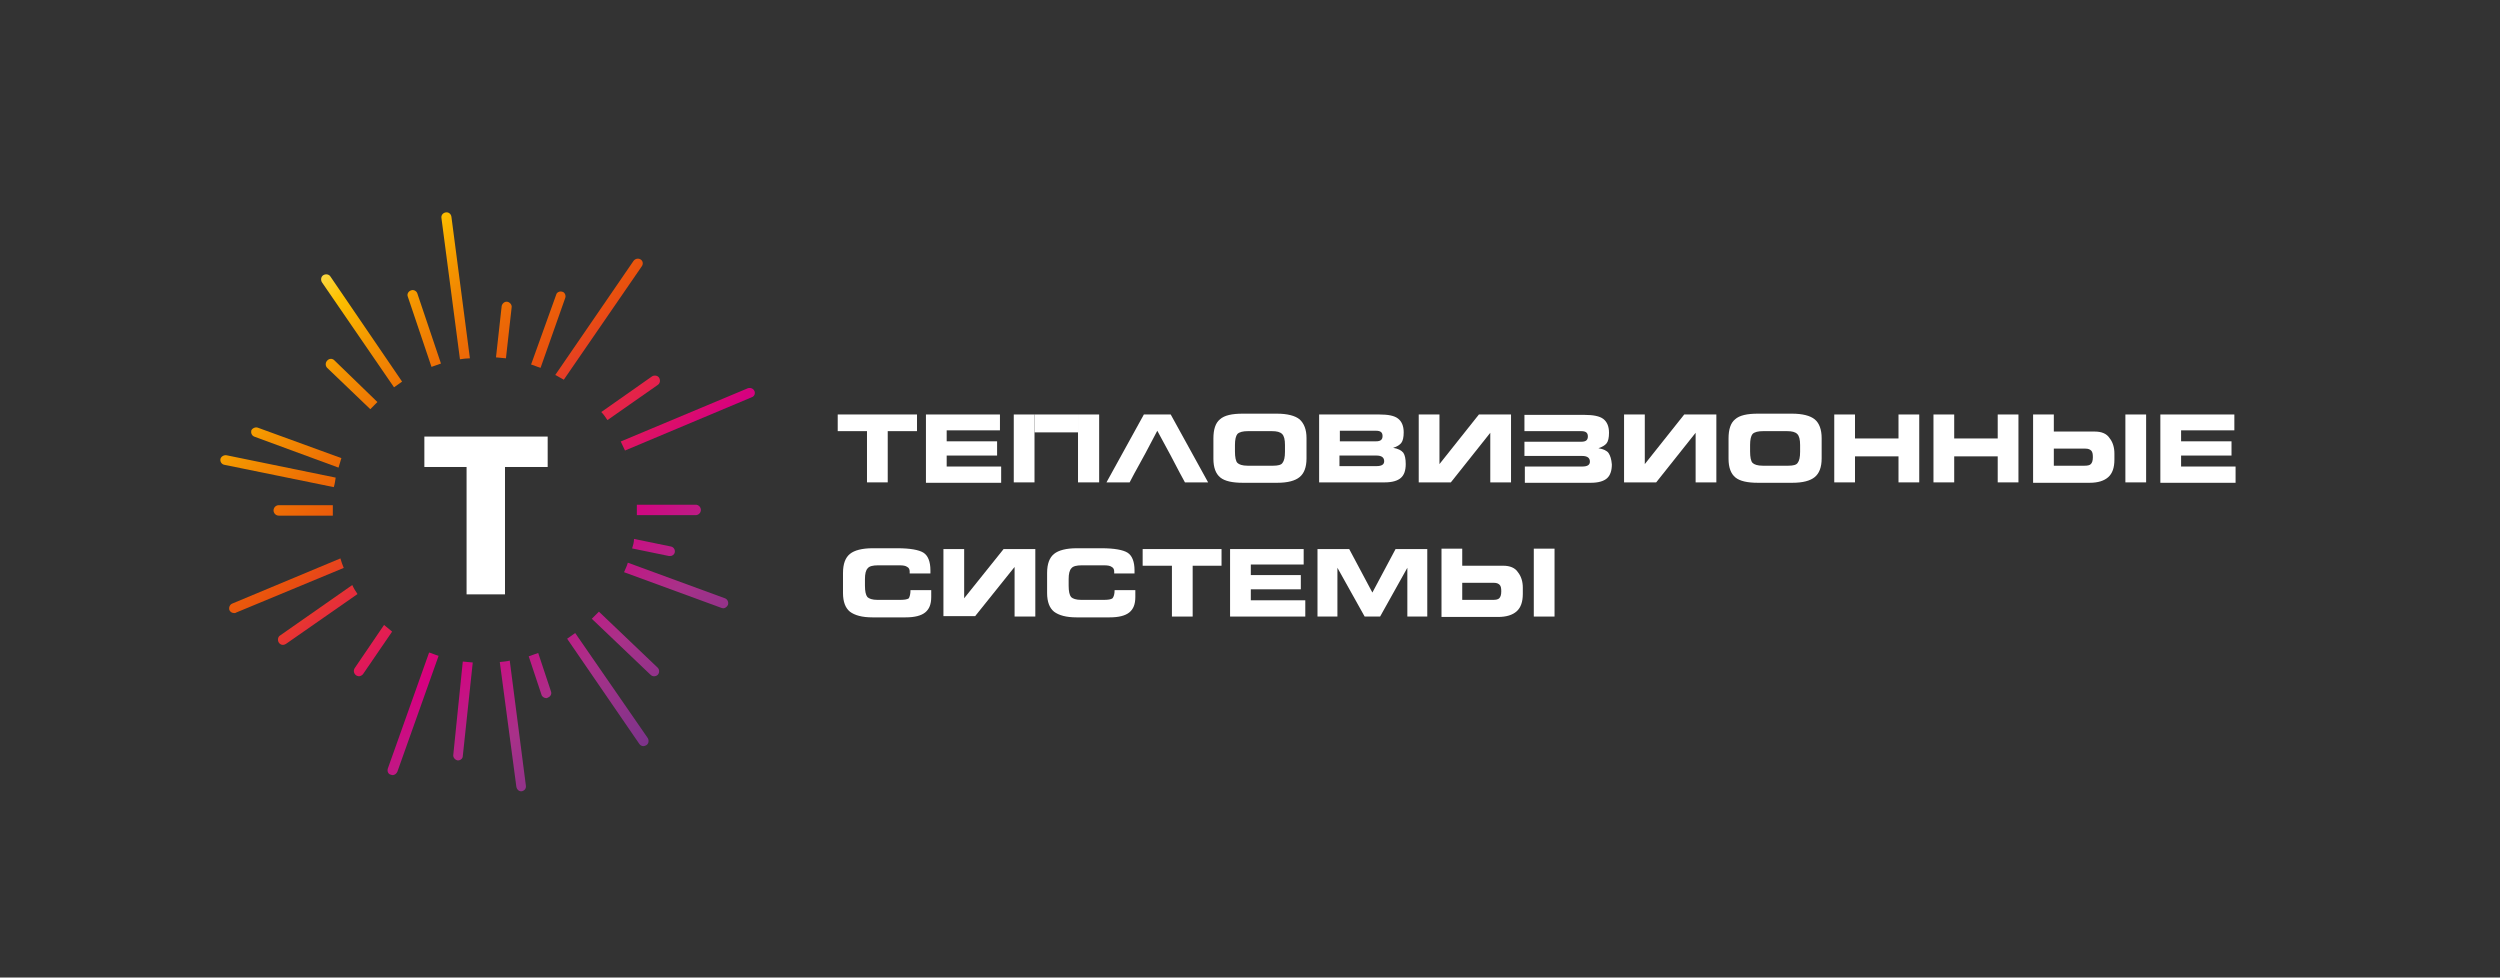 <svg width="624" height="244" viewBox="0 0 624 244" fill="none" xmlns="http://www.w3.org/2000/svg">
<rect x="0" y="0" width="624" height="244" fill="#333333" stroke="none"/>
<rect width="624" height="244" fill="transparent"/>
<path d="M209.094 103.452H228.884V107.613H221.577V120.4H216.401V107.613H209.094V103.452Z" fill="white"/>
<path d="M231.115 120.403V103.455H249.586V107.413H236.291V110.153H248.875V113.705H236.291V116.445H249.89V120.504H231.115V120.403Z" fill="white"/>
<path d="M302.866 114.516V109.442C302.866 107.209 303.374 105.585 304.49 104.672C305.606 103.657 307.535 103.251 310.173 103.251H318.698C321.337 103.251 323.265 103.758 324.381 104.672C325.497 105.687 326.106 107.209 326.106 109.34V114.414C326.106 116.647 325.497 118.169 324.381 119.083C323.265 119.996 321.438 120.503 318.799 120.503H310.173C307.636 120.503 305.708 120.097 304.592 119.184C303.475 118.271 302.866 116.748 302.866 114.516ZM308.245 111.065V112.689C308.245 114.11 308.448 115.125 308.854 115.531C309.26 115.937 310.072 116.241 311.391 116.241H317.785C319.002 116.241 319.814 116.038 320.119 115.531C320.525 115.023 320.728 114.11 320.728 112.791V111.065C320.728 109.746 320.525 108.833 320.017 108.325C319.51 107.818 318.698 107.615 317.48 107.615H311.493C310.275 107.615 309.361 107.818 308.854 108.325C308.448 108.833 308.245 109.746 308.245 111.065Z" fill="white"/>
<path d="M329.254 120.403V103.455H344.273C346.506 103.455 348.028 103.759 348.942 104.469C349.855 105.18 350.363 106.296 350.363 107.92C350.363 109.138 350.16 110.051 349.754 110.559C349.348 111.066 348.739 111.472 347.724 111.776C348.942 111.979 349.754 112.385 350.261 112.994C350.667 113.603 350.87 114.516 350.87 115.836C350.87 117.46 350.464 118.576 349.652 119.286C348.84 119.997 347.521 120.403 345.593 120.403H329.254ZM334.429 110.153H343.462C344.578 110.153 345.085 109.747 345.085 108.833C345.085 107.92 344.578 107.514 343.462 107.514H334.429V110.153ZM334.429 116.343H343.563C344.882 116.343 345.491 115.937 345.491 115.125C345.491 114.212 344.882 113.705 343.563 113.705H334.328V116.343H334.429Z" fill="white"/>
<path d="M377.151 120.403H371.975V108.021L362.131 120.403H354.114V103.455H359.29V115.836L369.134 103.455H377.151V120.403Z" fill="white"/>
<path d="M428.402 120.403H423.226V108.021L413.382 120.403H405.365V103.455H410.54V115.836L420.384 103.455H428.402V120.403Z" fill="white"/>
<path d="M431.444 114.516V109.442C431.444 107.209 431.952 105.585 433.068 104.672C434.184 103.657 436.113 103.251 438.751 103.251H447.276C449.915 103.251 451.843 103.758 452.959 104.672C454.076 105.585 454.684 107.209 454.684 109.34V114.414C454.684 116.647 454.076 118.169 452.959 119.083C451.843 119.996 450.016 120.503 447.378 120.503H438.751C436.214 120.503 434.286 120.097 433.17 119.184C432.053 118.271 431.444 116.748 431.444 114.516ZM436.823 111.065V112.689C436.823 114.11 437.026 115.125 437.432 115.531C437.838 115.937 438.65 116.241 439.969 116.241H446.363C447.58 116.241 448.392 116.038 448.697 115.531C449.103 115.023 449.306 114.11 449.306 112.791V111.065C449.306 109.746 449.103 108.833 448.595 108.325C448.088 107.818 447.276 107.615 446.058 107.615H440.071C438.853 107.615 437.939 107.818 437.432 108.325C437.026 108.833 436.823 109.746 436.823 111.065Z" fill="white"/>
<path d="M457.831 103.455H463.007V109.442H473.866V103.455H479.042V120.403H473.866V113.908H463.007V120.403H457.831V103.455Z" fill="white"/>
<path d="M482.595 103.455H487.77V109.442H498.629V103.455H503.805V120.403H498.629V113.908H487.77V120.403H482.595V103.455Z" fill="white"/>
<path d="M507.46 103.455H512.635V107.717H522.885C524.509 107.717 525.828 108.224 526.539 109.341C527.351 110.356 527.757 111.675 527.757 113.197V114.719C527.757 116.749 527.249 118.17 526.234 119.083C525.219 119.997 523.697 120.504 521.566 120.504H507.46V103.455ZM520.247 116.242C521.059 116.242 521.566 116.14 521.87 115.836C522.175 115.531 522.378 115.024 522.378 114.111C522.378 113.299 522.276 112.791 521.972 112.487C521.667 112.182 521.261 111.979 520.551 111.979H512.635V116.242H520.247Z" fill="white"/>
<path d="M539.225 120.403V103.455H557.695V107.413H544.401V110.153H556.985V113.705H544.401V116.445H558V120.504H539.225V120.403Z" fill="white"/>
<path d="M258.212 109.442V107.92V103.455H253.036V120.403H258.212V116.445V113.908V109.442Z" fill="white"/>
<path d="M269.072 103.455V107.92V109.442V113.908V116.445V120.403H274.349V103.455H269.072Z" fill="white"/>
<path d="M269.072 103.455H258.213V107.92H269.072V103.455Z" fill="white"/>
<path d="M283.076 118.271L283.583 117.358L285.917 113.096L288.86 107.514L292.209 113.705L294.442 117.967L295.761 120.403H301.546L292.209 103.455H285.511L276.175 120.403H281.959L283.076 118.271Z" fill="white"/>
<path d="M401.507 113.096C401.101 112.487 400.188 112.081 398.97 111.878C399.883 111.573 400.594 111.168 401 110.66C401.406 110.153 401.609 109.239 401.609 108.021C401.609 106.398 401.101 105.281 400.188 104.571C399.274 103.861 397.651 103.556 395.519 103.556H380.5V107.616H394.708C395.824 107.616 396.331 108.021 396.331 108.935C396.331 109.848 395.824 110.254 394.708 110.254H380.5V113.806H394.911C396.23 113.806 396.839 114.314 396.839 115.227C396.839 116.039 396.23 116.445 394.911 116.445H380.601V120.504H397.042C398.97 120.504 400.289 120.098 401.101 119.388C401.913 118.677 402.319 117.46 402.319 115.937C402.217 114.618 401.913 113.705 401.507 113.096Z" fill="white"/>
<path d="M535.672 116.343V113.603V110.051V107.412V103.455H530.496V120.403H535.672V116.343Z" fill="white"/>
<path d="M359.798 136.944H364.974V141.206H375.224C376.848 141.206 378.167 141.714 378.877 142.83C379.689 143.845 380.095 145.164 380.095 146.686V148.209C380.095 150.238 379.588 151.659 378.573 152.573C377.558 153.486 376.036 153.993 373.905 153.993H359.798V136.944V136.944ZM372.585 149.731C373.397 149.731 373.905 149.629 374.209 149.325C374.514 149.021 374.717 148.513 374.717 147.6C374.717 146.788 374.615 146.28 374.311 145.976C374.006 145.672 373.6 145.469 372.89 145.469H364.974V149.731H372.585Z" fill="white"/>
<path d="M388.012 149.832V147.092V143.54V140.902V136.944H382.836V153.892H388.012V149.832Z" fill="white"/>
<path d="M227.259 147.295H232.435V149.02C232.435 150.847 231.927 152.065 230.912 152.877C229.897 153.689 228.274 154.095 226.041 154.095H217.719C215.182 154.095 213.355 153.587 212.138 152.674C211.021 151.761 210.412 150.238 210.412 148.006V143.033C210.412 140.699 211.021 139.176 212.138 138.263C213.254 137.35 215.182 136.842 217.821 136.842H224.011C227.157 136.842 229.39 137.248 230.506 137.959C231.623 138.669 232.232 140.191 232.232 142.322V143.134H227.056V142.627C227.056 142.119 226.853 141.714 226.447 141.511C226.041 141.206 225.432 141.105 224.519 141.105H219.14C217.922 141.105 217.009 141.308 216.603 141.815C216.095 142.322 215.892 143.236 215.892 144.555V146.179C215.892 147.6 216.095 148.513 216.501 149.02C216.907 149.426 217.719 149.731 219.039 149.731H224.519C225.737 149.731 226.447 149.629 226.853 149.325C227.056 148.919 227.259 148.31 227.259 147.295Z" fill="white"/>
<path d="M258.415 153.892H253.239V141.511L243.395 153.79H235.48V137.045H240.655V149.325L250.499 137.045H258.415V153.892V153.892Z" fill="white"/>
<path d="M278.204 147.295H283.379V149.02C283.379 150.847 282.872 152.065 281.857 152.877C280.842 153.689 279.218 154.095 276.986 154.095H268.664C266.127 154.095 264.3 153.587 263.082 152.674C261.966 151.761 261.357 150.238 261.357 148.006V143.033C261.357 140.699 261.966 139.176 263.082 138.263C264.199 137.35 266.127 136.842 268.765 136.842H274.956C278.102 136.842 280.335 137.248 281.451 137.959C282.567 138.669 283.176 140.191 283.176 142.322V143.134H278.102V142.627C278.102 142.119 277.899 141.714 277.493 141.511C277.087 141.206 276.478 141.105 275.565 141.105H269.983C268.765 141.105 267.852 141.308 267.446 141.815C266.939 142.322 266.736 143.236 266.736 144.555V146.179C266.736 147.6 266.939 148.513 267.345 149.02C267.751 149.426 268.562 149.731 269.882 149.731H275.362C276.58 149.731 277.29 149.629 277.696 149.325C278.001 148.919 278.204 148.31 278.204 147.295Z" fill="white"/>
<path d="M285.206 137.045H304.894V141.206H297.689V153.892H292.513V141.206H285.206V137.045Z" fill="white"/>
<path d="M307.027 153.892V137.045H325.396V140.902H312.202V143.54H324.685V147.092H312.202V149.833H325.801V153.892H307.027Z" fill="white"/>
<path d="M328.846 137.045H336.762L342.546 147.904L348.331 137.045H356.247V153.892H351.274V141.714L344.474 153.892H340.618L333.819 141.714V153.892H328.846V137.045Z" fill="white"/>
<path d="M159.906 64.762C159.314 64.406 158.603 64.525 158.13 65.118L138.597 93.588C139.307 93.944 140.017 94.418 140.728 94.774L160.142 66.541C160.616 65.948 160.497 65.118 159.906 64.762Z" fill="url(#paint0_linear)"/>
<path d="M141.081 74.371C141.318 73.778 140.963 72.947 140.371 72.829C139.779 72.591 138.951 72.947 138.832 73.54L132.558 90.979C133.387 91.216 134.097 91.572 134.926 91.809L141.081 74.371Z" fill="url(#paint1_linear)"/>
<path d="M127.704 76.743C127.823 76.031 127.231 75.438 126.639 75.32C125.928 75.201 125.337 75.794 125.218 76.387L123.798 89.199C124.626 89.317 125.455 89.317 126.284 89.436L127.704 76.743Z" fill="url(#paint2_linear)"/>
<path d="M98.346 96.673C99.056 96.198 99.648 95.724 100.359 95.249L82.483 69.033C82.128 68.439 81.299 68.321 80.707 68.677C80.115 69.033 79.997 69.863 80.352 70.456L98.346 96.673Z" fill="url(#paint3_linear)"/>
<path d="M63.543 109.01L84.497 116.721C84.733 115.89 84.97 115.06 85.207 114.348L64.372 106.756C63.78 106.519 62.951 106.875 62.714 107.468C62.596 108.061 62.833 108.773 63.543 109.01Z" fill="url(#paint4_linear)"/>
<path d="M102.609 72.473C101.899 72.71 101.544 73.422 101.78 74.015L107.7 91.572C108.528 91.335 109.238 90.979 110.067 90.741L104.148 73.184C103.911 72.591 103.201 72.236 102.609 72.473Z" fill="url(#paint5_linear)"/>
<path d="M117.289 89.437L112.672 54.086C112.554 53.374 111.962 52.9 111.251 53.018C110.541 53.137 110.067 53.73 110.186 54.442L114.803 89.674C115.631 89.555 116.46 89.437 117.289 89.437Z" fill="url(#paint6_linear)"/>
<path d="M151.619 104.858L164.167 96.08C164.759 95.724 164.878 94.893 164.522 94.3C164.167 93.707 163.339 93.588 162.747 93.944L150.08 102.841C150.672 103.435 151.145 104.146 151.619 104.858Z" fill="url(#paint7_linear)"/>
<path d="M81.654 90.03C81.181 90.504 81.181 91.335 81.654 91.809L92.427 102.13C93.019 101.537 93.611 100.943 94.203 100.35L83.43 89.911C82.957 89.437 82.128 89.437 81.654 90.03Z" fill="url(#paint8_linear)"/>
<path d="M69.578 126.093C68.867 126.093 68.275 126.686 68.275 127.398C68.275 128.109 68.867 128.703 69.578 128.703H83.073C83.073 128.228 83.073 127.872 83.073 127.398C83.073 126.923 83.073 126.567 83.073 126.093H69.578Z" fill="url(#paint9_linear)"/>
<path d="M173.636 128.583C174.346 128.583 174.938 127.99 174.938 127.279C174.938 126.567 174.346 125.974 173.636 125.974H158.956C158.956 126.448 158.956 126.804 158.956 127.279C158.956 127.753 158.956 128.109 158.956 128.583H173.636Z" fill="url(#paint10_linear)"/>
<path d="M157.774 136.887L167.008 138.785C167.126 138.785 167.126 138.785 167.245 138.785C167.837 138.785 168.31 138.429 168.429 137.836C168.547 137.124 168.074 136.531 167.482 136.413L158.248 134.515C158.248 135.345 158.011 136.175 157.774 136.887Z" fill="url(#paint11_linear)"/>
<path d="M134.334 162.986C133.505 163.224 132.795 163.579 131.966 163.817L135.163 173.426C135.281 173.9 135.873 174.256 136.346 174.256C136.465 174.256 136.583 174.256 136.701 174.137C137.412 173.9 137.767 173.188 137.53 172.595L134.334 162.986Z" fill="url(#paint12_linear)"/>
<path d="M149.487 152.665C148.895 153.258 148.303 153.851 147.712 154.444L162.391 168.442C162.628 168.679 162.983 168.798 163.22 168.798C163.575 168.798 163.93 168.679 164.167 168.442C164.64 167.967 164.64 167.137 164.167 166.663L149.487 152.665Z" fill="url(#paint13_linear)"/>
<path d="M124.747 165.24L128.891 196.439C129.009 197.032 129.482 197.506 130.074 197.506H130.193C130.903 197.388 131.377 196.795 131.258 196.083L127.233 164.884C126.404 165.121 125.576 165.121 124.747 165.24Z" fill="url(#paint14_linear)"/>
<path d="M143.567 158.003C142.857 158.478 142.265 158.952 141.555 159.427L159.549 185.644C159.786 185.999 160.141 186.237 160.615 186.237C160.851 186.237 161.088 186.118 161.325 185.999C161.917 185.644 162.035 184.813 161.68 184.22L143.567 158.003Z" fill="url(#paint15_linear)"/>
<path d="M180.978 149.343L156.709 140.446C156.473 141.277 156.118 141.988 155.762 142.819L180.031 151.716C180.149 151.716 180.268 151.835 180.504 151.835C180.978 151.835 181.451 151.479 181.688 151.004C181.925 150.292 181.57 149.581 180.978 149.343Z" fill="url(#paint16_linear)"/>
<path d="M188.318 97.622C188.081 97.029 187.37 96.673 186.66 96.91L154.934 110.197C155.289 110.908 155.644 111.739 155.999 112.45L187.607 99.164C188.318 98.927 188.554 98.215 188.318 97.622Z" fill="url(#paint17_linear)"/>
<path d="M83.785 119.212L56.557 113.636C55.847 113.518 55.137 113.992 55.018 114.585C54.9 115.297 55.373 115.89 55.965 116.009L83.312 121.585C83.548 120.873 83.667 120.042 83.785 119.212Z" fill="url(#paint18_linear)"/>
<path d="M113.144 188.372C113.026 189.084 113.618 189.677 114.21 189.796H114.328C114.92 189.796 115.512 189.321 115.512 188.728L117.998 165.358C117.169 165.24 116.341 165.24 115.512 165.121L113.144 188.372Z" fill="url(#paint19_linear)"/>
<path d="M84.968 139.379L57.977 150.649C57.385 150.886 57.03 151.598 57.267 152.309C57.503 152.784 57.977 153.021 58.45 153.021C58.569 153.021 58.806 153.021 58.924 152.902L85.797 141.751C85.442 140.921 85.205 140.209 84.968 139.379Z" fill="url(#paint20_linear)"/>
<path d="M87.929 146.022L69.935 158.596C69.343 158.952 69.225 159.783 69.58 160.376C69.817 160.732 70.172 160.969 70.645 160.969C70.882 160.969 71.119 160.85 71.355 160.732L89.231 148.276C88.758 147.564 88.284 146.852 87.929 146.022Z" fill="url(#paint21_linear)"/>
<path d="M95.862 155.986L88.522 166.781C88.167 167.374 88.285 168.086 88.877 168.56C89.114 168.679 89.351 168.798 89.587 168.798C89.943 168.798 90.416 168.56 90.653 168.204L97.874 157.647C97.164 157.053 96.572 156.579 95.862 155.986Z" fill="url(#paint22_linear)"/>
<path d="M96.808 191.811C96.571 192.523 96.927 193.235 97.519 193.353C97.637 193.353 97.755 193.472 97.992 193.472C98.466 193.472 98.939 193.116 99.176 192.642L109.475 163.697C108.646 163.459 107.936 163.103 107.107 162.866L96.808 191.811Z" fill="url(#paint23_linear)"/>
<path d="M136.7 108.967V116.559H126.046V148.352H116.457V116.559H105.921V108.967H136.7Z" fill="white"/>
<defs>
<linearGradient id="paint0_linear" x1="98.341" y1="21.629" x2="254.897" y2="197.666" gradientUnits="userSpaceOnUse">
<stop stop-color="#EC680A"/>
<stop offset="0.069" stop-color="#F9EF86"/>
<stop offset="0.129" stop-color="#FDC100"/>
<stop offset="0.185" stop-color="#F49500"/>
<stop offset="0.247" stop-color="#ED7004"/>
<stop offset="0.32" stop-color="#E9500E"/>
<stop offset="0.372" stop-color="#E62D3B"/>
<stop offset="0.414" stop-color="#E42349"/>
<stop offset="0.492" stop-color="#D70080"/>
<stop offset="0.597" stop-color="#A93189"/>
<stop offset="0.697" stop-color="#7D338A"/>
<stop offset="0.797" stop-color="#5E3189"/>
<stop offset="0.893" stop-color="#3E2884"/>
<stop offset="1" stop-color="#241F4A"/>
</linearGradient>
<linearGradient id="paint1_linear" x1="89.863" y1="29.168" x2="246.419" y2="205.205" gradientUnits="userSpaceOnUse">
<stop stop-color="#EC680A"/>
<stop offset="0.069" stop-color="#F9EF86"/>
<stop offset="0.129" stop-color="#FDC100"/>
<stop offset="0.185" stop-color="#F49500"/>
<stop offset="0.247" stop-color="#ED7004"/>
<stop offset="0.32" stop-color="#E9500E"/>
<stop offset="0.372" stop-color="#E62D3B"/>
<stop offset="0.414" stop-color="#E42349"/>
<stop offset="0.492" stop-color="#D70080"/>
<stop offset="0.597" stop-color="#A93189"/>
<stop offset="0.697" stop-color="#7D338A"/>
<stop offset="0.797" stop-color="#5E3189"/>
<stop offset="0.893" stop-color="#3E2884"/>
<stop offset="1" stop-color="#241F4A"/>
</linearGradient>
<linearGradient id="paint2_linear" x1="83.412" y1="34.905" x2="239.968" y2="210.942" gradientUnits="userSpaceOnUse">
<stop stop-color="#EC680A"/>
<stop offset="0.069" stop-color="#F9EF86"/>
<stop offset="0.129" stop-color="#FDC100"/>
<stop offset="0.185" stop-color="#F49500"/>
<stop offset="0.247" stop-color="#ED7004"/>
<stop offset="0.32" stop-color="#E9500E"/>
<stop offset="0.372" stop-color="#E62D3B"/>
<stop offset="0.414" stop-color="#E42349"/>
<stop offset="0.492" stop-color="#D70080"/>
<stop offset="0.597" stop-color="#A93189"/>
<stop offset="0.697" stop-color="#7D338A"/>
<stop offset="0.797" stop-color="#5E3189"/>
<stop offset="0.893" stop-color="#3E2884"/>
<stop offset="1" stop-color="#241F4A"/>
</linearGradient>
<linearGradient id="paint3_linear" x1="63.566" y1="52.556" x2="220.122" y2="228.593" gradientUnits="userSpaceOnUse">
<stop stop-color="#EC680A"/>
<stop offset="0.069" stop-color="#F9EF86"/>
<stop offset="0.129" stop-color="#FDC100"/>
<stop offset="0.185" stop-color="#F49500"/>
<stop offset="0.247" stop-color="#ED7004"/>
<stop offset="0.32" stop-color="#E9500E"/>
<stop offset="0.372" stop-color="#E62D3B"/>
<stop offset="0.414" stop-color="#E42349"/>
<stop offset="0.492" stop-color="#D70080"/>
<stop offset="0.597" stop-color="#A93189"/>
<stop offset="0.697" stop-color="#7D338A"/>
<stop offset="0.797" stop-color="#5E3189"/>
<stop offset="0.893" stop-color="#3E2884"/>
<stop offset="1" stop-color="#241F4A"/>
</linearGradient>
<linearGradient id="paint4_linear" x1="40.26" y1="73.284" x2="196.816" y2="249.321" gradientUnits="userSpaceOnUse">
<stop stop-color="#EC680A"/>
<stop offset="0.069" stop-color="#F9EF86"/>
<stop offset="0.129" stop-color="#FDC100"/>
<stop offset="0.185" stop-color="#F49500"/>
<stop offset="0.247" stop-color="#ED7004"/>
<stop offset="0.32" stop-color="#E9500E"/>
<stop offset="0.372" stop-color="#E62D3B"/>
<stop offset="0.414" stop-color="#E42349"/>
<stop offset="0.492" stop-color="#D70080"/>
<stop offset="0.597" stop-color="#A93189"/>
<stop offset="0.697" stop-color="#7D338A"/>
<stop offset="0.797" stop-color="#5E3189"/>
<stop offset="0.893" stop-color="#3E2884"/>
<stop offset="1" stop-color="#241F4A"/>
</linearGradient>
<linearGradient id="paint5_linear" x1="72.496" y1="44.615" x2="229.052" y2="220.652" gradientUnits="userSpaceOnUse">
<stop stop-color="#EC680A"/>
<stop offset="0.069" stop-color="#F9EF86"/>
<stop offset="0.129" stop-color="#FDC100"/>
<stop offset="0.185" stop-color="#F49500"/>
<stop offset="0.247" stop-color="#ED7004"/>
<stop offset="0.32" stop-color="#E9500E"/>
<stop offset="0.372" stop-color="#E62D3B"/>
<stop offset="0.414" stop-color="#E42349"/>
<stop offset="0.492" stop-color="#D70080"/>
<stop offset="0.597" stop-color="#A93189"/>
<stop offset="0.697" stop-color="#7D338A"/>
<stop offset="0.797" stop-color="#5E3189"/>
<stop offset="0.893" stop-color="#3E2884"/>
<stop offset="1" stop-color="#241F4A"/>
</linearGradient>
<linearGradient id="paint6_linear" x1="82.105" y1="36.07" x2="238.661" y2="212.107" gradientUnits="userSpaceOnUse">
<stop stop-color="#EC680A"/>
<stop offset="0.069" stop-color="#F9EF86"/>
<stop offset="0.129" stop-color="#FDC100"/>
<stop offset="0.185" stop-color="#F49500"/>
<stop offset="0.247" stop-color="#ED7004"/>
<stop offset="0.32" stop-color="#E9500E"/>
<stop offset="0.372" stop-color="#E62D3B"/>
<stop offset="0.414" stop-color="#E42349"/>
<stop offset="0.492" stop-color="#D70080"/>
<stop offset="0.597" stop-color="#A93189"/>
<stop offset="0.697" stop-color="#7D338A"/>
<stop offset="0.797" stop-color="#5E3189"/>
<stop offset="0.893" stop-color="#3E2884"/>
<stop offset="1" stop-color="#241F4A"/>
</linearGradient>
<linearGradient id="paint7_linear" x1="93.169" y1="26.229" x2="249.726" y2="202.266" gradientUnits="userSpaceOnUse">
<stop stop-color="#EC680A"/>
<stop offset="0.069" stop-color="#F9EF86"/>
<stop offset="0.129" stop-color="#FDC100"/>
<stop offset="0.185" stop-color="#F49500"/>
<stop offset="0.247" stop-color="#ED7004"/>
<stop offset="0.32" stop-color="#E9500E"/>
<stop offset="0.372" stop-color="#E62D3B"/>
<stop offset="0.414" stop-color="#E42349"/>
<stop offset="0.492" stop-color="#D70080"/>
<stop offset="0.597" stop-color="#A93189"/>
<stop offset="0.697" stop-color="#7D338A"/>
<stop offset="0.797" stop-color="#5E3189"/>
<stop offset="0.893" stop-color="#3E2884"/>
<stop offset="1" stop-color="#241F4A"/>
</linearGradient>
<linearGradient id="paint8_linear" x1="55.725" y1="59.53" x2="212.281" y2="235.567" gradientUnits="userSpaceOnUse">
<stop stop-color="#EC680A"/>
<stop offset="0.069" stop-color="#F9EF86"/>
<stop offset="0.129" stop-color="#FDC100"/>
<stop offset="0.185" stop-color="#F49500"/>
<stop offset="0.247" stop-color="#ED7004"/>
<stop offset="0.32" stop-color="#E9500E"/>
<stop offset="0.372" stop-color="#E62D3B"/>
<stop offset="0.414" stop-color="#E42349"/>
<stop offset="0.492" stop-color="#D70080"/>
<stop offset="0.597" stop-color="#A93189"/>
<stop offset="0.697" stop-color="#7D338A"/>
<stop offset="0.797" stop-color="#5E3189"/>
<stop offset="0.893" stop-color="#3E2884"/>
<stop offset="1" stop-color="#241F4A"/>
</linearGradient>
<linearGradient id="paint9_linear" x1="33.465" y1="79.325" x2="190.021" y2="255.362" gradientUnits="userSpaceOnUse">
<stop stop-color="#EC680A"/>
<stop offset="0.069" stop-color="#F9EF86"/>
<stop offset="0.129" stop-color="#FDC100"/>
<stop offset="0.185" stop-color="#F49500"/>
<stop offset="0.247" stop-color="#ED7004"/>
<stop offset="0.32" stop-color="#E9500E"/>
<stop offset="0.372" stop-color="#E62D3B"/>
<stop offset="0.414" stop-color="#E42349"/>
<stop offset="0.492" stop-color="#D70080"/>
<stop offset="0.597" stop-color="#A93189"/>
<stop offset="0.697" stop-color="#7D338A"/>
<stop offset="0.797" stop-color="#5E3189"/>
<stop offset="0.893" stop-color="#3E2884"/>
<stop offset="1" stop-color="#241F4A"/>
</linearGradient>
<linearGradient id="paint10_linear" x1="84.146" y1="34.251" x2="240.703" y2="210.289" gradientUnits="userSpaceOnUse">
<stop stop-color="#EC680A"/>
<stop offset="0.069" stop-color="#F9EF86"/>
<stop offset="0.129" stop-color="#FDC100"/>
<stop offset="0.185" stop-color="#F49500"/>
<stop offset="0.247" stop-color="#ED7004"/>
<stop offset="0.32" stop-color="#E9500E"/>
<stop offset="0.372" stop-color="#E62D3B"/>
<stop offset="0.414" stop-color="#E42349"/>
<stop offset="0.492" stop-color="#D70080"/>
<stop offset="0.597" stop-color="#A93189"/>
<stop offset="0.697" stop-color="#7D338A"/>
<stop offset="0.797" stop-color="#5E3189"/>
<stop offset="0.893" stop-color="#3E2884"/>
<stop offset="1" stop-color="#241F4A"/>
</linearGradient>
<linearGradient id="paint11_linear" x1="77.436" y1="40.221" x2="233.992" y2="216.258" gradientUnits="userSpaceOnUse">
<stop stop-color="#EC680A"/>
<stop offset="0.069" stop-color="#F9EF86"/>
<stop offset="0.129" stop-color="#FDC100"/>
<stop offset="0.185" stop-color="#F49500"/>
<stop offset="0.247" stop-color="#ED7004"/>
<stop offset="0.32" stop-color="#E9500E"/>
<stop offset="0.372" stop-color="#E62D3B"/>
<stop offset="0.414" stop-color="#E42349"/>
<stop offset="0.492" stop-color="#D70080"/>
<stop offset="0.597" stop-color="#A93189"/>
<stop offset="0.697" stop-color="#7D338A"/>
<stop offset="0.797" stop-color="#5E3189"/>
<stop offset="0.893" stop-color="#3E2884"/>
<stop offset="1" stop-color="#241F4A"/>
</linearGradient>
<linearGradient id="paint12_linear" x1="46.03" y1="68.152" x2="202.586" y2="244.189" gradientUnits="userSpaceOnUse">
<stop stop-color="#EC680A"/>
<stop offset="0.069" stop-color="#F9EF86"/>
<stop offset="0.129" stop-color="#FDC100"/>
<stop offset="0.185" stop-color="#F49500"/>
<stop offset="0.247" stop-color="#ED7004"/>
<stop offset="0.32" stop-color="#E9500E"/>
<stop offset="0.372" stop-color="#E62D3B"/>
<stop offset="0.414" stop-color="#E42349"/>
<stop offset="0.492" stop-color="#D70080"/>
<stop offset="0.597" stop-color="#A93189"/>
<stop offset="0.697" stop-color="#7D338A"/>
<stop offset="0.797" stop-color="#5E3189"/>
<stop offset="0.893" stop-color="#3E2884"/>
<stop offset="1" stop-color="#241F4A"/>
</linearGradient>
<linearGradient id="paint13_linear" x1="61.739" y1="54.181" x2="218.295" y2="230.218" gradientUnits="userSpaceOnUse">
<stop stop-color="#EC680A"/>
<stop offset="0.069" stop-color="#F9EF86"/>
<stop offset="0.129" stop-color="#FDC100"/>
<stop offset="0.185" stop-color="#F49500"/>
<stop offset="0.247" stop-color="#ED7004"/>
<stop offset="0.32" stop-color="#E9500E"/>
<stop offset="0.372" stop-color="#E62D3B"/>
<stop offset="0.414" stop-color="#E42349"/>
<stop offset="0.492" stop-color="#D70080"/>
<stop offset="0.597" stop-color="#A93189"/>
<stop offset="0.697" stop-color="#7D338A"/>
<stop offset="0.797" stop-color="#5E3189"/>
<stop offset="0.893" stop-color="#3E2884"/>
<stop offset="1" stop-color="#241F4A"/>
</linearGradient>
<linearGradient id="paint14_linear" x1="36.043" y1="77.035" x2="192.6" y2="253.072" gradientUnits="userSpaceOnUse">
<stop stop-color="#EC680A"/>
<stop offset="0.069" stop-color="#F9EF86"/>
<stop offset="0.129" stop-color="#FDC100"/>
<stop offset="0.185" stop-color="#F49500"/>
<stop offset="0.247" stop-color="#ED7004"/>
<stop offset="0.32" stop-color="#E9500E"/>
<stop offset="0.372" stop-color="#E62D3B"/>
<stop offset="0.414" stop-color="#E42349"/>
<stop offset="0.492" stop-color="#D70080"/>
<stop offset="0.597" stop-color="#A93189"/>
<stop offset="0.697" stop-color="#7D338A"/>
<stop offset="0.797" stop-color="#5E3189"/>
<stop offset="0.893" stop-color="#3E2884"/>
<stop offset="1" stop-color="#241F4A"/>
</linearGradient>
<linearGradient id="paint15_linear" x1="53.726" y1="61.307" x2="210.282" y2="237.344" gradientUnits="userSpaceOnUse">
<stop stop-color="#EC680A"/>
<stop offset="0.069" stop-color="#F9EF86"/>
<stop offset="0.129" stop-color="#FDC100"/>
<stop offset="0.185" stop-color="#F49500"/>
<stop offset="0.247" stop-color="#ED7004"/>
<stop offset="0.32" stop-color="#E9500E"/>
<stop offset="0.372" stop-color="#E62D3B"/>
<stop offset="0.414" stop-color="#E42349"/>
<stop offset="0.492" stop-color="#D70080"/>
<stop offset="0.597" stop-color="#A93189"/>
<stop offset="0.697" stop-color="#7D338A"/>
<stop offset="0.797" stop-color="#5E3189"/>
<stop offset="0.893" stop-color="#3E2884"/>
<stop offset="1" stop-color="#241F4A"/>
</linearGradient>
<linearGradient id="paint16_linear" x1="75.88" y1="41.605" x2="232.436" y2="217.642" gradientUnits="userSpaceOnUse">
<stop stop-color="#EC680A"/>
<stop offset="0.069" stop-color="#F9EF86"/>
<stop offset="0.129" stop-color="#FDC100"/>
<stop offset="0.185" stop-color="#F49500"/>
<stop offset="0.247" stop-color="#ED7004"/>
<stop offset="0.32" stop-color="#E9500E"/>
<stop offset="0.372" stop-color="#E62D3B"/>
<stop offset="0.414" stop-color="#E42349"/>
<stop offset="0.492" stop-color="#D70080"/>
<stop offset="0.597" stop-color="#A93189"/>
<stop offset="0.697" stop-color="#7D338A"/>
<stop offset="0.797" stop-color="#5E3189"/>
<stop offset="0.893" stop-color="#3E2884"/>
<stop offset="1" stop-color="#241F4A"/>
</linearGradient>
<linearGradient id="paint17_linear" x1="98.366" y1="21.608" x2="254.923" y2="197.645" gradientUnits="userSpaceOnUse">
<stop stop-color="#EC680A"/>
<stop offset="0.069" stop-color="#F9EF86"/>
<stop offset="0.129" stop-color="#FDC100"/>
<stop offset="0.185" stop-color="#F49500"/>
<stop offset="0.247" stop-color="#ED7004"/>
<stop offset="0.32" stop-color="#E9500E"/>
<stop offset="0.372" stop-color="#E62D3B"/>
<stop offset="0.414" stop-color="#E42349"/>
<stop offset="0.492" stop-color="#D70080"/>
<stop offset="0.597" stop-color="#A93189"/>
<stop offset="0.697" stop-color="#7D338A"/>
<stop offset="0.797" stop-color="#5E3189"/>
<stop offset="0.893" stop-color="#3E2884"/>
<stop offset="1" stop-color="#241F4A"/>
</linearGradient>
<linearGradient id="paint18_linear" x1="34.761" y1="78.173" x2="191.317" y2="254.21" gradientUnits="userSpaceOnUse">
<stop stop-color="#EC680A"/>
<stop offset="0.069" stop-color="#F9EF86"/>
<stop offset="0.129" stop-color="#FDC100"/>
<stop offset="0.185" stop-color="#F49500"/>
<stop offset="0.247" stop-color="#ED7004"/>
<stop offset="0.32" stop-color="#E9500E"/>
<stop offset="0.372" stop-color="#E62D3B"/>
<stop offset="0.414" stop-color="#E42349"/>
<stop offset="0.492" stop-color="#D70080"/>
<stop offset="0.597" stop-color="#A93189"/>
<stop offset="0.697" stop-color="#7D338A"/>
<stop offset="0.797" stop-color="#5E3189"/>
<stop offset="0.893" stop-color="#3E2884"/>
<stop offset="1" stop-color="#241F4A"/>
</linearGradient>
<linearGradient id="paint19_linear" x1="30.96" y1="81.554" x2="187.517" y2="257.591" gradientUnits="userSpaceOnUse">
<stop stop-color="#EC680A"/>
<stop offset="0.069" stop-color="#F9EF86"/>
<stop offset="0.129" stop-color="#FDC100"/>
<stop offset="0.185" stop-color="#F49500"/>
<stop offset="0.247" stop-color="#ED7004"/>
<stop offset="0.32" stop-color="#E9500E"/>
<stop offset="0.372" stop-color="#E62D3B"/>
<stop offset="0.414" stop-color="#E42349"/>
<stop offset="0.492" stop-color="#D70080"/>
<stop offset="0.597" stop-color="#A93189"/>
<stop offset="0.697" stop-color="#7D338A"/>
<stop offset="0.797" stop-color="#5E3189"/>
<stop offset="0.893" stop-color="#3E2884"/>
<stop offset="1" stop-color="#241F4A"/>
</linearGradient>
<linearGradient id="paint20_linear" x1="21.529" y1="89.94" x2="178.086" y2="265.977" gradientUnits="userSpaceOnUse">
<stop stop-color="#EC680A"/>
<stop offset="0.069" stop-color="#F9EF86"/>
<stop offset="0.129" stop-color="#FDC100"/>
<stop offset="0.185" stop-color="#F49500"/>
<stop offset="0.247" stop-color="#ED7004"/>
<stop offset="0.32" stop-color="#E9500E"/>
<stop offset="0.372" stop-color="#E62D3B"/>
<stop offset="0.414" stop-color="#E42349"/>
<stop offset="0.492" stop-color="#D70080"/>
<stop offset="0.597" stop-color="#A93189"/>
<stop offset="0.697" stop-color="#7D338A"/>
<stop offset="0.797" stop-color="#5E3189"/>
<stop offset="0.893" stop-color="#3E2884"/>
<stop offset="1" stop-color="#241F4A"/>
</linearGradient>
<linearGradient id="paint21_linear" x1="22.179" y1="89.364" x2="178.735" y2="265.401" gradientUnits="userSpaceOnUse">
<stop stop-color="#EC680A"/>
<stop offset="0.069" stop-color="#F9EF86"/>
<stop offset="0.129" stop-color="#FDC100"/>
<stop offset="0.185" stop-color="#F49500"/>
<stop offset="0.247" stop-color="#ED7004"/>
<stop offset="0.32" stop-color="#E9500E"/>
<stop offset="0.372" stop-color="#E62D3B"/>
<stop offset="0.414" stop-color="#E42349"/>
<stop offset="0.492" stop-color="#D70080"/>
<stop offset="0.597" stop-color="#A93189"/>
<stop offset="0.697" stop-color="#7D338A"/>
<stop offset="0.797" stop-color="#5E3189"/>
<stop offset="0.893" stop-color="#3E2884"/>
<stop offset="1" stop-color="#241F4A"/>
</linearGradient>
<linearGradient id="paint22_linear" x1="25.477" y1="86.431" x2="182.033" y2="262.468" gradientUnits="userSpaceOnUse">
<stop stop-color="#EC680A"/>
<stop offset="0.069" stop-color="#F9EF86"/>
<stop offset="0.129" stop-color="#FDC100"/>
<stop offset="0.185" stop-color="#F49500"/>
<stop offset="0.247" stop-color="#ED7004"/>
<stop offset="0.32" stop-color="#E9500E"/>
<stop offset="0.372" stop-color="#E62D3B"/>
<stop offset="0.414" stop-color="#E42349"/>
<stop offset="0.492" stop-color="#D70080"/>
<stop offset="0.597" stop-color="#A93189"/>
<stop offset="0.697" stop-color="#7D338A"/>
<stop offset="0.797" stop-color="#5E3189"/>
<stop offset="0.893" stop-color="#3E2884"/>
<stop offset="1" stop-color="#241F4A"/>
</linearGradient>
<linearGradient id="paint23_linear" x1="23.451" y1="88.232" x2="180.007" y2="264.269" gradientUnits="userSpaceOnUse">
<stop stop-color="#EC680A"/>
<stop offset="0.069" stop-color="#F9EF86"/>
<stop offset="0.129" stop-color="#FDC100"/>
<stop offset="0.185" stop-color="#F49500"/>
<stop offset="0.247" stop-color="#ED7004"/>
<stop offset="0.32" stop-color="#E9500E"/>
<stop offset="0.372" stop-color="#E62D3B"/>
<stop offset="0.414" stop-color="#E42349"/>
<stop offset="0.492" stop-color="#D70080"/>
<stop offset="0.597" stop-color="#A93189"/>
<stop offset="0.697" stop-color="#7D338A"/>
<stop offset="0.797" stop-color="#5E3189"/>
<stop offset="0.893" stop-color="#3E2884"/>
<stop offset="1" stop-color="#241F4A"/>
</linearGradient>
</defs>
</svg>
